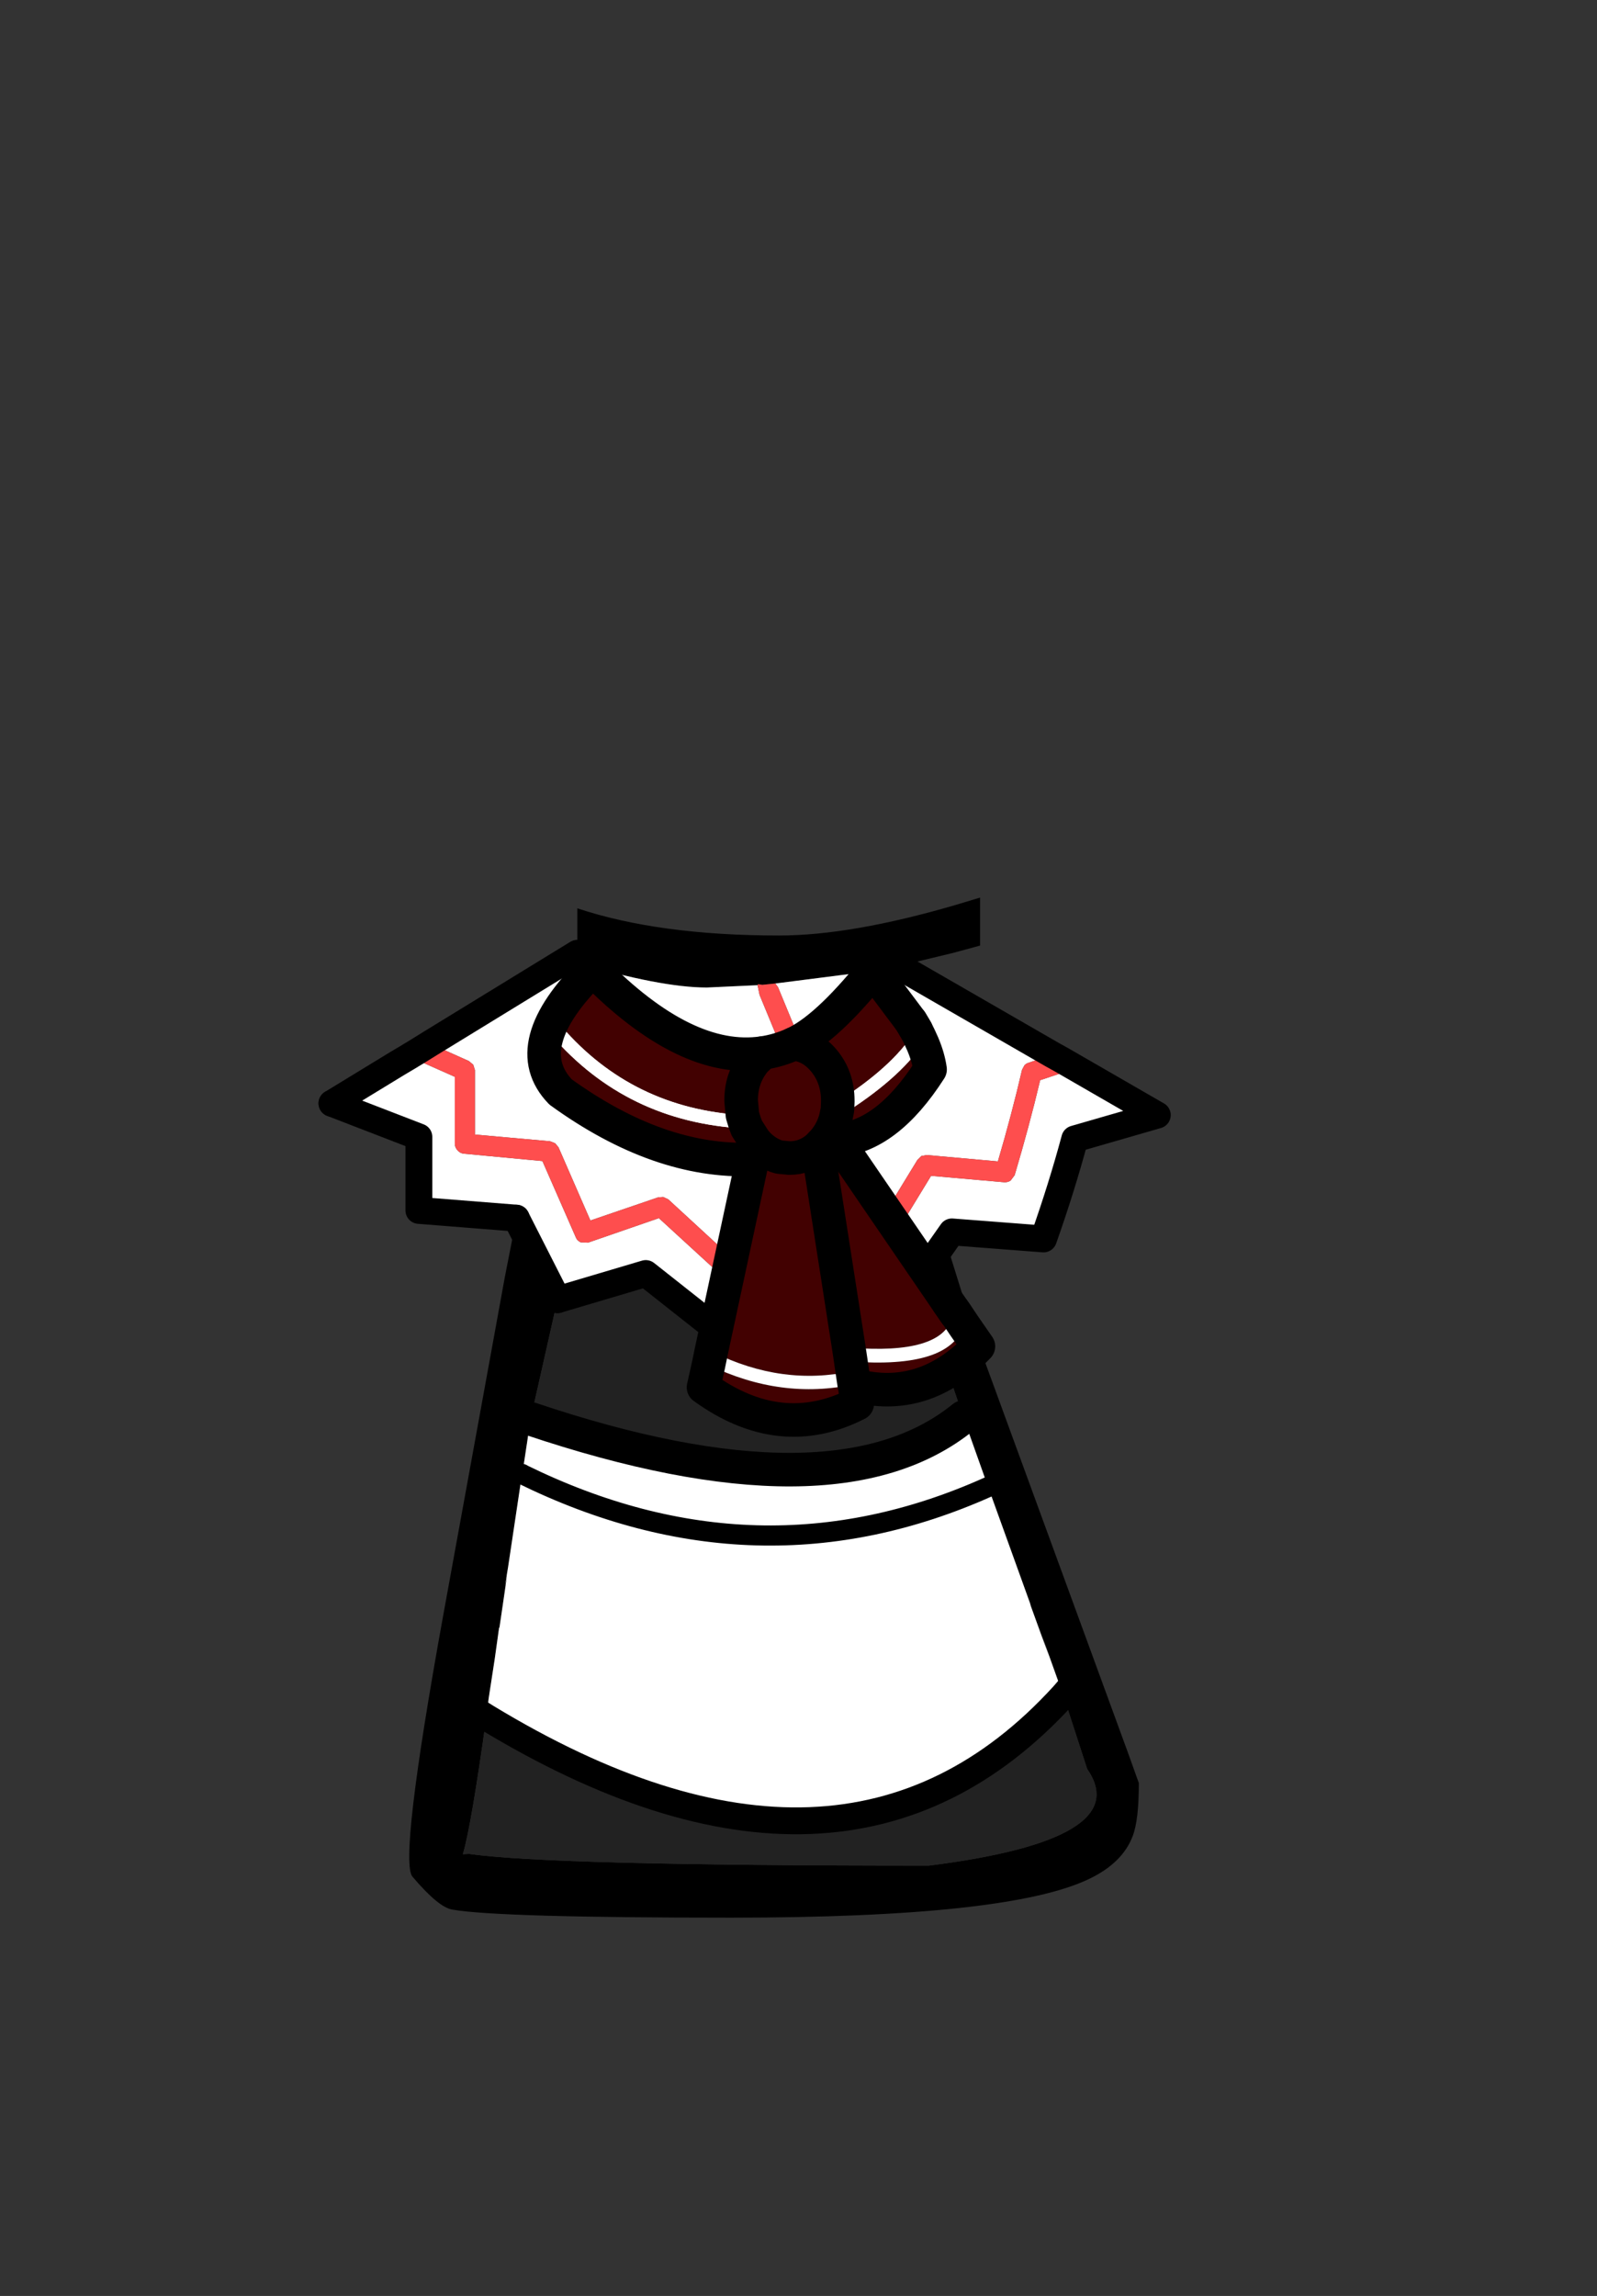 <?xml version="1.0" encoding="UTF-8" standalone="no"?>
<svg xmlns:xlink="http://www.w3.org/1999/xlink" height="342.0px" width="237.9px" xmlns="http://www.w3.org/2000/svg">
  <rect width="100%" height="100%" fill="#333333" stroke="none"/>
  <g transform="matrix(1, 0, 0, 1, 118.05, 273.9)">
    <use height="151.95" transform="matrix(1.0, 0.0, 0.0, 1.0, -70.6, -140.2)" width="126.95" xlink:href="#shape0"/>
  </g>
  <defs>
    <g id="shape0" transform="matrix(1, 0, 0, 1, 70.6, 140.2)">
      <path d="M-32.05 -131.9 L-32.05 -138.6 Q-19.9 -134.55 -2.0 -134.55 8.75 -134.55 24.3 -139.1 L27.95 -140.2 27.95 -133.05 23.9 -131.95 15.8 -130.0 12.7 -129.35 -2.55 -127.4 -4.5 -127.2 -5.1 -127.3 -5.2 -127.15 -12.75 -126.8 Q-19.65 -126.8 -32.45 -130.6 L-32.05 -131.9 M22.8 -89.05 L22.85 -89.0 25.2 -81.45 Q27.25 -74.9 28.6 -71.25 L49.95 -12.9 51.6 -8.3 Q51.6 -2.8 50.7 -0.45 49.2 3.6 44.15 6.0 32.15 11.75 -9.15 11.75 -43.85 11.75 -50.65 10.55 -52.7 10.25 -56.6 5.65 -58.65 3.3 -52.05 -33.15 L-42.85 -83.65 -41.8 -89.0 -41.15 -92.45 -35.0 -80.35 -35.0 -80.3 -39.0 -62.55 -40.25 -54.3 -40.3 -54.35 -40.5 -52.9 -42.35 -40.55 -42.8 -37.8 -42.8 -37.75 -42.5 -39.3 -43.45 -32.8 -43.65 -31.45 -43.7 -31.5 -43.7 -31.45 -44.35 -26.8 -45.25 -20.95 -45.6 -18.1 Q-47.85 -1.9 -49.1 2.3 L-48.15 2.25 Q-36.05 4.0 20.3 4.0 51.2 0.1 43.9 -10.4 L40.35 -21.35 37.15 -30.3 38.25 -27.1 35.35 -35.1 35.55 -34.65 29.15 -52.4 25.45 -62.8 19.8 -79.4 18.55 -83.0 22.8 -89.05 M42.6 -23.95 L40.35 -21.35 42.6 -23.95 M-49.75 -20.7 L-45.6 -18.1 -49.75 -20.7" fill="#000000" fill-rule="evenodd" stroke="none"/>
      <path d="M15.8 -130.0 L38.7 -116.8 35.2 -115.6 Q34.8 -115.5 34.55 -115.2 L34.2 -114.55 Q32.7 -108.05 30.6 -100.9 L20.0 -101.85 19.2 -101.7 18.6 -101.1 12.55 -91.2 -2.15 -126.85 -2.55 -127.4 12.7 -129.35 15.8 -130.0 M40.05 -116.05 L54.35 -107.8 42.05 -104.25 Q40.15 -97.15 37.4 -89.35 L23.75 -90.4 22.8 -89.05 18.55 -83.0 15.05 -78.0 2.6 -82.45 -10.65 -75.35 -21.85 -84.2 -35.0 -80.3 -35.0 -80.35 -41.15 -92.45 -55.65 -93.6 -55.65 -104.55 -68.6 -109.55 -58.85 -115.5 -59.85 -115.5 -57.5 -117.1 -57.5 -116.3 -55.85 -117.3 Q-56.45 -116.25 -56.15 -116.1 L-50.3 -113.5 -50.3 -103.55 Q-50.3 -103.0 -49.9 -102.55 -49.5 -102.1 -48.95 -102.05 L-37.25 -100.95 -32.3 -89.65 Q-32.1 -89.1 -31.55 -88.85 L-30.45 -88.8 -19.9 -92.45 -10.9 -84.2 Q-10.55 -83.85 -10.05 -83.8 L-9.1 -84.0 1.7 -90.7 11.6 -86.6 11.65 -86.6 11.75 -86.55 12.5 -86.45 12.65 -86.5 12.9 -86.55 13.1 -86.7 13.15 -86.7 13.6 -87.15 13.65 -87.3 13.7 -87.35 20.65 -98.75 31.5 -97.8 Q32.05 -97.75 32.5 -98.05 L33.1 -98.85 Q35.3 -106.25 36.9 -113.0 L40.95 -114.35 Q41.45 -114.55 38.7 -116.8 L40.05 -116.05 M-54.0 -118.45 L-32.05 -131.9 -32.45 -130.6 Q-19.65 -126.8 -12.75 -126.8 L-5.2 -127.15 -4.9 -125.7 9.55 -90.7 2.15 -93.75 1.45 -93.9 0.75 -93.65 -9.7 -87.15 -18.5 -95.25 -19.25 -95.6 -20.0 -95.55 -30.1 -92.1 -34.85 -103.0 -35.35 -103.6 -36.1 -103.9 -47.3 -104.9 -47.3 -114.5 -47.55 -115.3 -48.2 -115.85 -54.0 -118.45 M25.45 -62.8 L29.15 -52.4 35.55 -34.65 35.35 -35.1 38.25 -27.1 37.15 -30.3 40.35 -21.35 Q7.8 14.3 -45.6 -18.1 L-45.25 -20.95 -44.35 -26.8 -43.7 -31.45 -43.65 -31.45 -43.45 -32.8 -42.5 -39.3 -42.8 -37.75 -42.8 -37.8 -42.35 -40.55 -40.5 -52.9 -40.3 -54.35 -40.25 -54.3 Q-5.15 -37.05 29.15 -52.4 -5.15 -37.05 -40.25 -54.3 L-39.0 -62.55 Q6.35 -47.3 25.45 -62.8 M-57.5 -116.3 L-58.85 -115.5 -57.5 -116.3" fill="#ffffff" fill-rule="evenodd" stroke="none"/>
      <path d="M-10.65 -75.35 L2.6 -82.45 15.05 -78.0 18.55 -83.0 19.8 -79.4 25.45 -62.8 Q6.35 -47.3 -39.0 -62.55 L-35.0 -80.3 -21.85 -84.2 -10.65 -75.35 M40.35 -21.35 L43.9 -10.4 Q51.2 0.1 20.3 4.0 -36.05 4.0 -48.15 2.25 L-49.1 2.3 Q-47.85 -1.9 -45.6 -18.1 7.8 14.3 40.35 -21.35" fill="#222222" fill-rule="evenodd" stroke="none"/>
      <path d="M38.7 -116.8 L40.0 -117.2 41.15 -117.15 41.9 -116.25 Q42.1 -115.7 41.8 -115.1 L40.05 -116.05 38.7 -116.8 Q41.45 -114.55 40.95 -114.35 L36.9 -113.0 Q35.3 -106.25 33.1 -98.85 L32.5 -98.05 Q32.05 -97.75 31.5 -97.8 L20.65 -98.75 13.7 -87.35 13.65 -87.3 13.6 -87.15 13.15 -86.7 13.1 -86.7 12.9 -86.55 12.65 -86.5 12.5 -86.45 11.75 -86.55 11.65 -86.6 11.6 -86.6 1.7 -90.7 -9.1 -84.0 -10.05 -83.8 Q-10.55 -83.85 -10.9 -84.2 L-19.9 -92.45 -30.45 -88.8 -31.55 -88.85 Q-32.1 -89.1 -32.3 -89.65 L-37.25 -100.95 -48.95 -102.05 Q-49.5 -102.1 -49.9 -102.55 -50.3 -103.0 -50.3 -103.55 L-50.3 -113.5 -56.15 -116.1 Q-56.45 -116.25 -55.85 -117.3 L-54.95 -118.85 -55.2 -118.95 -54.95 -118.85 -54.0 -118.45 -55.85 -117.3 -54.0 -118.45 -48.2 -115.85 -47.55 -115.3 -47.3 -114.5 -47.3 -104.9 -36.1 -103.9 -35.35 -103.6 -34.85 -103.0 -30.1 -92.1 -20.0 -95.55 -19.25 -95.6 -18.5 -95.25 -9.7 -87.15 0.75 -93.65 1.45 -93.9 2.15 -93.75 9.55 -90.7 -4.9 -125.7 -5.2 -127.15 -5.1 -127.3 -4.5 -127.2 -2.55 -127.4 -2.15 -126.85 12.55 -91.2 18.6 -101.1 19.2 -101.7 20.0 -101.85 30.6 -100.9 Q32.7 -108.05 34.2 -114.55 L34.55 -115.2 Q34.8 -115.5 35.2 -115.6 L38.7 -116.8" fill="#fe4e4e" fill-rule="evenodd" stroke="none"/>
      <path d="M15.8 -130.0 L38.7 -116.8 40.05 -116.05 54.35 -107.8 42.05 -104.25 Q40.15 -97.15 37.4 -89.35 L23.75 -90.4 22.8 -89.05 M-68.6 -109.55 L-58.85 -115.5 -57.5 -116.3 -55.85 -117.3 -54.0 -118.45 -32.05 -131.9 M-10.65 -75.35 L2.6 -82.45 15.05 -78.0 18.55 -83.0 22.8 -89.05 M40.35 -21.35 L42.6 -23.95 M-45.6 -18.1 L-49.75 -20.7 M-35.0 -80.35 L-35.0 -80.3 M-35.0 -80.35 L-41.15 -92.45 M-45.6 -18.1 Q7.8 14.3 40.35 -21.35" fill="none" stroke="#000000" stroke-linecap="round" stroke-linejoin="round" stroke-width="4.0"/>
      <path d="M-41.15 -92.45 L-55.65 -93.6 -55.65 -104.55 -68.6 -109.55 M-35.0 -80.3 L-21.85 -84.2 -10.65 -75.35" fill="none" stroke="#000000" stroke-linecap="round" stroke-linejoin="round" stroke-width="4.0"/>
      <path d="M-40.25 -54.3 L-40.3 -54.35 M29.15 -52.4 Q-5.15 -37.05 -40.25 -54.3" fill="none" stroke="#000000" stroke-linecap="round" stroke-linejoin="round" stroke-width="3.0"/>
      <path d="M25.45 -62.8 Q6.35 -47.3 -39.0 -62.55" fill="none" stroke="#000000" stroke-linecap="round" stroke-linejoin="round" stroke-width="5.0"/>
      <path d="M0.15 -118.4 Q4.95 -120.55 11.95 -129.2 L12.1 -129.05 12.45 -128.6 12.6 -128.45 12.7 -128.35 17.65 -121.75 18.45 -120.4 17.65 -121.75 18.45 -120.4 18.05 -120.0 Q14.8 -114.95 6.75 -109.8 L6.75 -109.95 Q6.75 -113.45 4.65 -115.95 2.75 -118.2 0.15 -118.4 2.75 -118.2 4.65 -115.95 6.75 -113.45 6.75 -109.95 L6.75 -109.8 6.2 -109.45 Q5.8 -109.25 5.75 -108.8 5.65 -108.4 5.85 -108.05 6.05 -107.7 6.5 -107.6 L7.25 -107.75 Q15.8 -113.1 19.4 -118.4 20.25 -116.4 20.5 -114.6 14.1 -104.6 6.65 -104.05 L23.2 -79.85 24.3 -78.25 24.25 -78.2 23.8 -77.6 Q22.1 -72.1 8.65 -73.15 L8.4 -73.1 7.9 -72.9 7.55 -72.2 Q7.5 -71.8 7.8 -71.5 8.05 -71.2 8.5 -71.15 L8.7 -71.1 Q23.35 -70.0 25.55 -76.45 L27.7 -73.35 Q19.6 -64.85 9.25 -67.55 L9.65 -64.8 Q-1.8 -58.95 -13.25 -67.25 L-12.5 -70.6 Q-1.7 -65.35 9.2 -67.7 L9.3 -67.7 9.9 -68.15 10.05 -68.9 9.6 -69.55 8.9 -69.7 8.7 -71.1 8.9 -69.7 8.85 -69.65 Q-1.55 -67.4 -11.85 -72.5 L-12.1 -72.55 -5.95 -101.2 Q-19.9 -100.65 -34.55 -111.25 -41.2 -118.15 -29.75 -129.45 -15.9 -115.35 -4.4 -117.05 -2.05 -117.4 0.15 -118.4 M4.85 -103.35 L4.65 -103.9 3.75 -102.95 4.85 -103.35 6.65 -104.05 4.85 -103.35 M4.65 -103.9 Q6.05 -105.55 6.5 -107.6 6.05 -105.55 4.65 -103.9 M9.25 -67.55 L9.2 -67.7 9.25 -67.55 M3.75 -102.95 L8.4 -73.1 3.75 -102.95 Q1.9 -101.4 -0.45 -101.4 L-2.0 -101.55 Q-4.0 -102.1 -5.55 -103.9 -4.0 -102.1 -2.0 -101.55 L-0.45 -101.4 Q1.9 -101.4 3.75 -102.95 M-5.95 -101.2 L-5.55 -103.9 -5.95 -101.2 M-7.45 -107.8 Q-23.85 -108.8 -34.4 -121.0 L-35.05 -121.35 -35.8 -121.1 -36.15 -120.4 Q-36.2 -120.0 -35.9 -119.7 -24.7 -106.75 -7.2 -105.8 L-6.8 -105.85 Q-6.65 -105.9 -6.45 -106.05 -6.15 -106.35 -6.15 -106.75 L-6.4 -107.45 Q-6.7 -107.8 -7.1 -107.8 L-7.45 -107.8 -7.65 -109.95 Q-7.65 -113.45 -5.55 -115.95 L-4.4 -117.05 -5.55 -115.95 Q-7.65 -113.45 -7.65 -109.95 L-7.45 -107.8 M-5.55 -103.9 L-6.8 -105.85 -5.55 -103.9" fill="#420101" fill-rule="evenodd" stroke="none"/>
      <path d="M6.75 -109.8 Q14.8 -114.95 18.05 -120.0 L18.45 -120.4 18.7 -120.45 19.45 -120.35 19.9 -119.7 19.75 -118.95 19.4 -118.4 18.9 -119.5 18.45 -120.4 18.9 -119.5 19.4 -118.4 Q15.8 -113.1 7.25 -107.75 L6.5 -107.6 Q6.05 -107.7 5.85 -108.05 5.65 -108.4 5.75 -108.8 5.8 -109.25 6.2 -109.45 L6.75 -109.8 6.7 -108.6 6.5 -107.6 6.7 -108.6 6.75 -109.8 M24.35 -78.25 L25.0 -78.3 25.65 -77.85 25.75 -77.1 25.55 -76.45 24.35 -78.25 25.55 -76.45 Q23.35 -70.0 8.7 -71.1 L8.4 -73.1 8.7 -71.1 8.5 -71.15 Q8.05 -71.2 7.8 -71.5 7.5 -71.8 7.55 -72.2 L7.9 -72.9 8.4 -73.1 8.65 -73.15 Q22.1 -72.1 23.8 -77.6 L24.25 -78.2 24.3 -78.25 24.35 -78.25 M-12.5 -70.6 L-12.75 -70.7 -13.25 -71.25 -13.2 -72.05 -12.6 -72.55 -12.1 -72.55 -11.85 -72.5 Q-1.55 -67.4 8.85 -69.65 L8.9 -69.7 9.6 -69.55 10.05 -68.9 9.9 -68.15 9.3 -67.7 9.2 -67.7 8.9 -69.7 9.2 -67.7 Q-1.7 -65.35 -12.5 -70.6 L-12.1 -72.55 -12.5 -70.6 M-6.8 -105.85 L-7.2 -105.8 Q-24.7 -106.75 -35.9 -119.7 -36.2 -120.0 -36.15 -120.4 L-35.8 -121.1 -35.05 -121.35 -34.4 -121.0 Q-23.85 -108.8 -7.45 -107.8 L-7.1 -107.8 Q-6.7 -107.8 -6.4 -107.45 L-6.15 -106.75 Q-6.15 -106.35 -6.45 -106.05 -6.65 -105.9 -6.8 -105.85 L-7.15 -106.8 -7.45 -107.8 -7.15 -106.8 -6.8 -105.85" fill="#ffffff" fill-rule="evenodd" stroke="none"/>
      <path d="M0.15 -118.4 Q2.75 -118.2 4.65 -115.95 6.75 -113.45 6.75 -109.95 L6.75 -109.8 M17.65 -121.75 L12.7 -128.35 M6.65 -104.05 L23.2 -79.85 24.3 -78.25 M18.45 -120.4 L17.65 -121.75 M6.5 -107.6 L6.7 -108.6 6.75 -109.8 M4.65 -103.9 L3.75 -102.95 Q1.9 -101.4 -0.45 -101.4 L-2.0 -101.55 Q-4.0 -102.1 -5.55 -103.9 M6.5 -107.6 Q6.05 -105.55 4.65 -103.9 M-7.45 -107.8 L-7.65 -109.95 Q-7.65 -113.45 -5.55 -115.95 L-4.4 -117.05 M-7.45 -107.8 L-7.15 -106.8 -6.8 -105.85 -5.55 -103.9" fill="none" stroke="#000000" stroke-linecap="round" stroke-linejoin="round" stroke-width="5.0"/>
      <path d="M12.7 -128.35 L12.6 -128.45 12.45 -128.6 12.1 -129.05 11.95 -129.2 Q4.95 -120.55 0.15 -118.4 M18.45 -120.4 L17.65 -121.75 M18.45 -120.4 L18.9 -119.5 19.4 -118.4 Q20.25 -116.4 20.5 -114.6 14.1 -104.6 6.65 -104.05 M23.2 -79.85 L24.35 -78.25 25.55 -76.45 27.7 -73.35 Q19.6 -64.85 9.25 -67.55 L9.65 -64.8 Q-1.8 -58.95 -13.25 -67.25 L-12.5 -70.6 -12.1 -72.55 -5.95 -101.2 Q-19.9 -100.65 -34.55 -111.25 -41.2 -118.15 -29.75 -129.45 -15.9 -115.35 -4.4 -117.05 -2.05 -117.4 0.15 -118.4 M4.85 -103.35 L6.65 -104.05 M3.75 -102.95 L4.85 -103.35 M8.7 -71.1 L8.9 -69.7 9.2 -67.7 9.25 -67.55 M8.4 -73.1 L8.7 -71.1 M8.4 -73.1 L3.75 -102.95 M-5.55 -103.9 L-5.95 -101.2" fill="none" stroke="#000000" stroke-linecap="round" stroke-linejoin="round" stroke-width="5.0"/>
    </g>
  </defs>
</svg>
